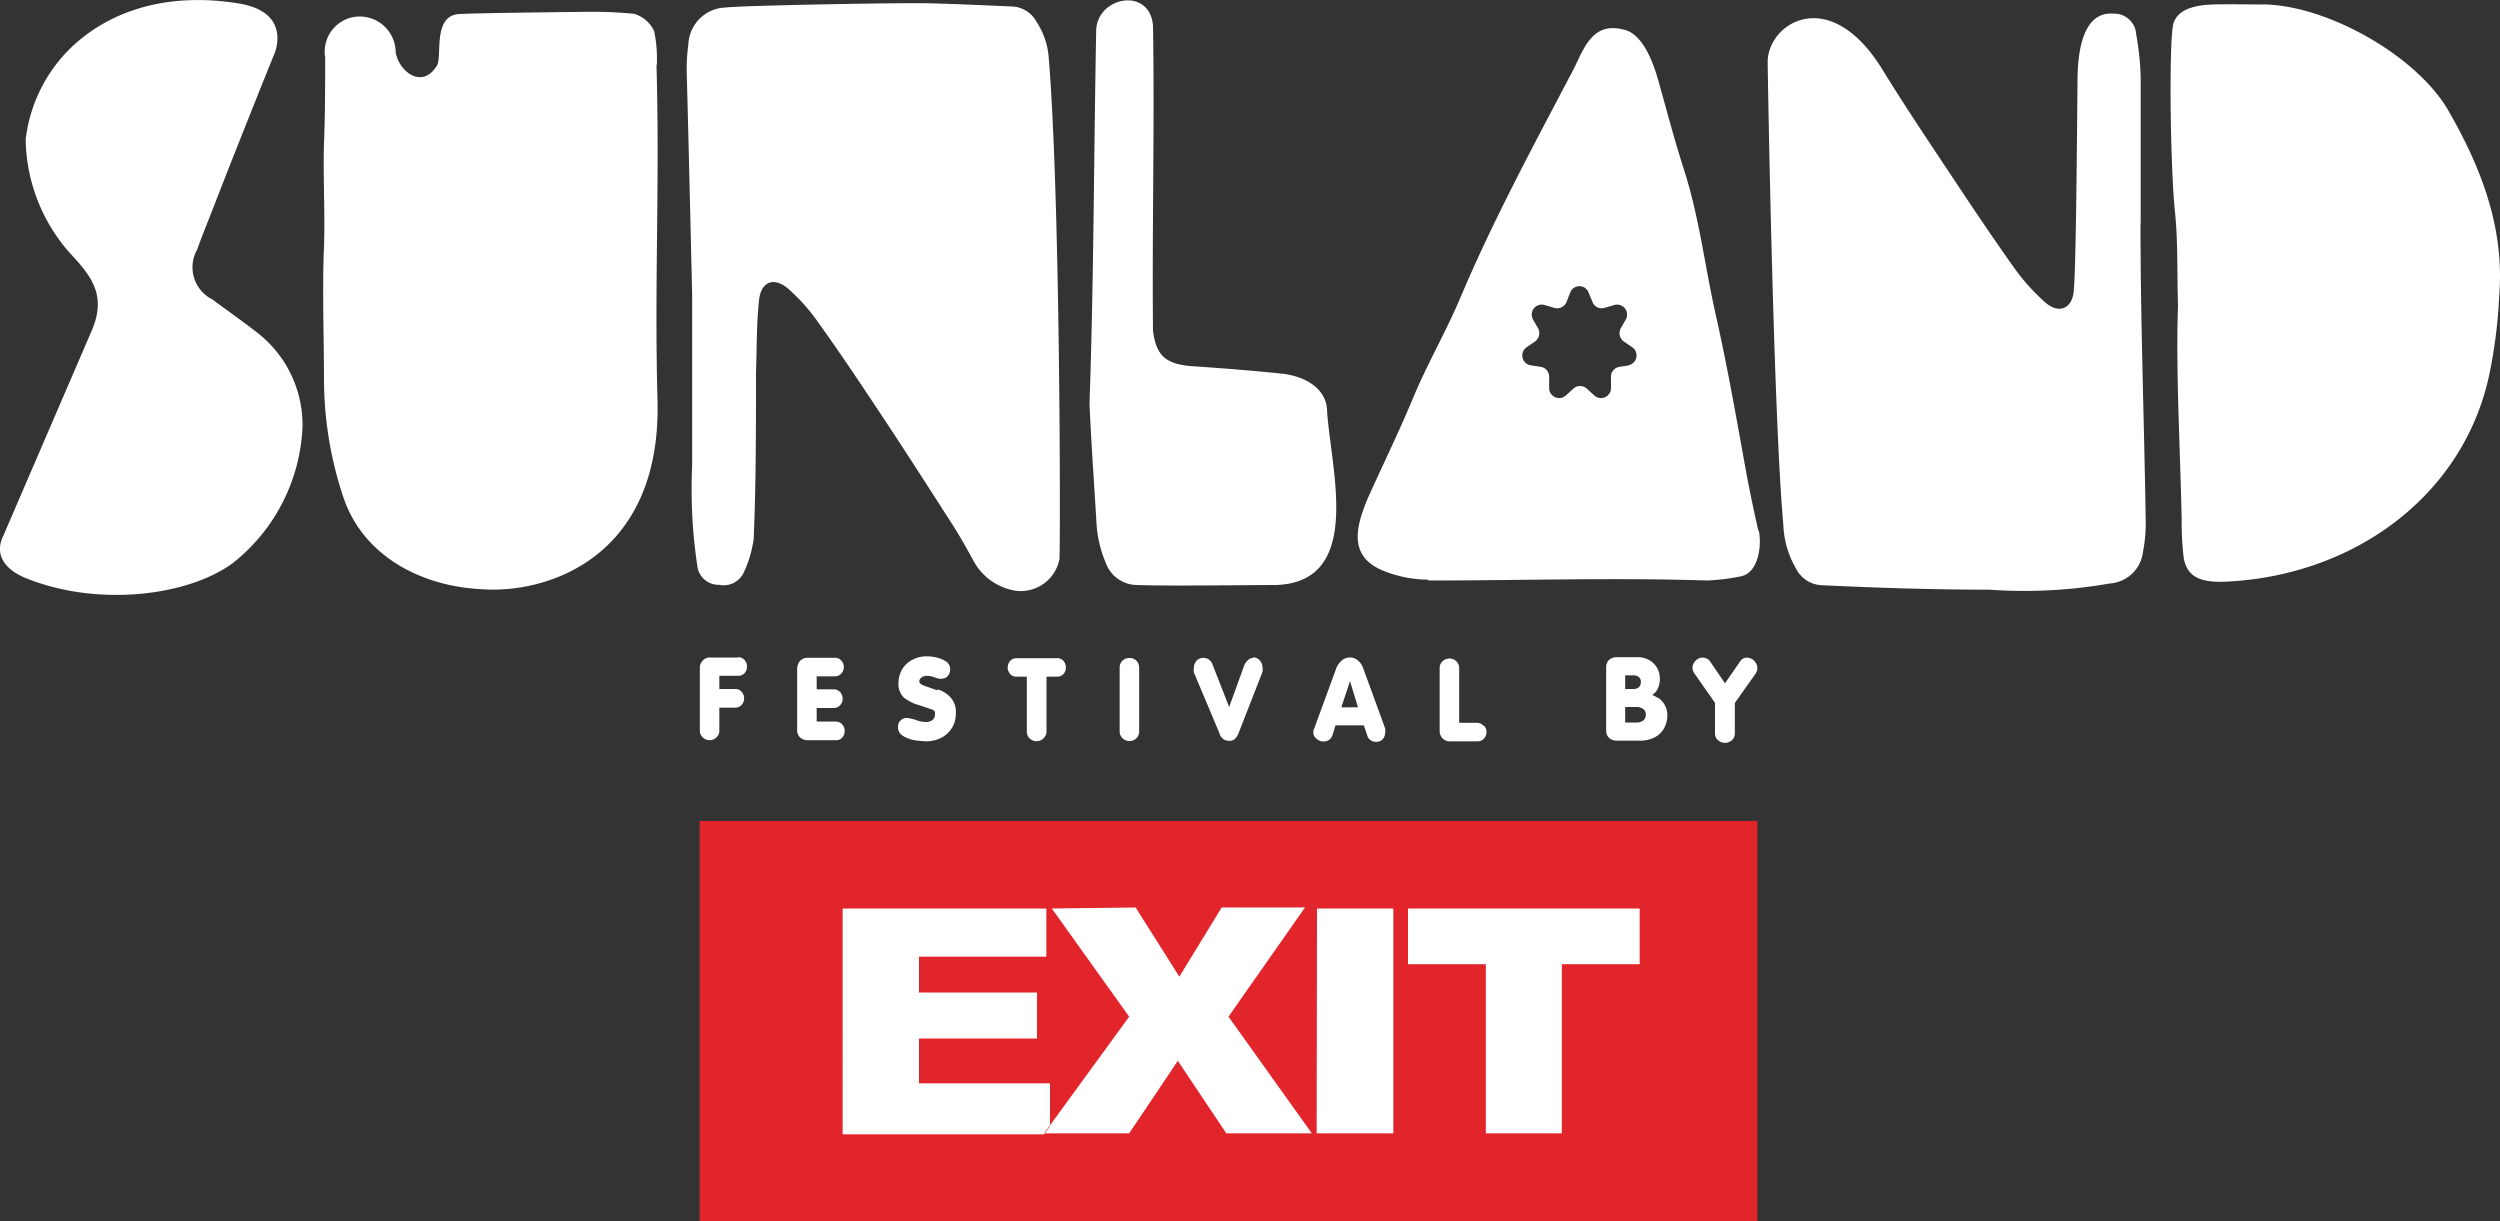 <svg id="Layer_1" data-name="Layer 1" xmlns="http://www.w3.org/2000/svg" width="150" height="73.27" viewBox="0 0 150 73.27"><rect x="0" y="0" width="150" height="73.27" fill="#333333" stroke="none"/><defs><style>.cls-1{fill:#fff;}.cls-2{fill:#e2252a;}</style></defs><path class="cls-1" d="M5.55,19.73c.8-2,0-3.1-1.35-4.54A10.49,10.49,0,0,1,1.54,8.37,9.16,9.16,0,0,1,4.22,2.9C6.85.36,10.52-.42,14.34.21c3,.5,2.28,2.67,2.1,3.08-.29.68-2.81,7-3.78,9.53-.28.71-.57,1.42-.83,2.15a2.16,2.16,0,0,0,.92,3c.87.65,1.76,1.27,2.62,1.94a7,7,0,0,1,2.78,5.71A11,11,0,0,1,14,33.76c-2.67,2-8.15,2.69-12.49.91C.27,34.15-.36,33.26.21,32.12L5.55,19.73"/><path class="cls-1" d="M128.43,13.42c0,5.89.22,11.79.31,17.68a8.82,8.82,0,0,1-.16,2,2.15,2.15,0,0,1-2,1.91,29.68,29.68,0,0,1-7.23.37c-3.37,0-6.74-.11-10.1-.27a1.81,1.81,0,0,1-1.49-1,5.57,5.57,0,0,1-.76-2.64c-.58-6.31-.92-26.11-.94-27.75,0-2.31,3.7-4.73,6.89.46,1.4,2.28,2.9,4.5,4.38,6.73,1.18,1.78,2.38,3.56,3.62,5.3a12.37,12.37,0,0,0,1.76,1.93c.79.7,1.59.42,1.71-.63.15-1.38.2-9.77.23-12.57,0-1.44.17-4.29,2.17-4.12a1.31,1.31,0,0,1,1.35,1.24,16.39,16.39,0,0,1,.27,2.61c0,2.91,0,8.73,0,8.73"/><path class="cls-1" d="M41.21,4.6a11.18,11.18,0,0,1,.09-1.92A2.31,2.31,0,0,1,43.56.45C44.48.33,54.13.15,55.88.2s3.24.12,4.86.19a1.74,1.74,0,0,1,1.44.9,4.54,4.54,0,0,1,.75,2.25c.68,8.29.7,28.31.64,30a2.37,2.37,0,0,1-2.66,1.9,3.5,3.5,0,0,1-2.49-1.77c-.43-.79-.87-1.58-1.36-2.33-1.5-2.34-3-4.68-4.55-7-1.14-1.72-2.29-3.43-3.49-5.1a11.31,11.31,0,0,0-1.7-1.89c-.86-.76-1.66-.48-1.78.67-.15,1.43-.13,2.88-.18,4.32,0,3.18,0,6.85-.14,10a7,7,0,0,1-.59,2,1.33,1.33,0,0,1-1.48.75,1.29,1.29,0,0,1-1.29-1,30.9,30.9,0,0,1-.33-6.16V17.73S41.33,9,41.21,4.6"/><path class="cls-1" d="M130.68,18.4c-.06-2.16,0-3.92-.18-5.66-.29-2.8-.38-10.52-.08-11.38S131.82.3,132.78.27s2.16,0,3.24,0c3.88.17,9,3.16,10.85,6.31,2,3.46,3.42,7.11,3.08,11.21a29.57,29.57,0,0,1-.62,4.81c-1.54,7-7.84,11.79-15.42,12.28-1.59.11-2.67-.07-2.89-1.43a18.52,18.52,0,0,1-.12-2.29c-.08-4.06-.36-8.88-.22-12.8"/><path class="cls-1" d="M68.23,35.1a2,2,0,0,1-1.86-1.27,7.24,7.24,0,0,1-.59-2.62c-.14-2.34-.31-4.68-.41-7,.26-7.43.26-14.88.4-22.32,0-2.1,3.22-2.71,3.41-.35.1,6.1-.06,12.2,0,18.3.19,1.52.78,2,2.31,2.13,1.85.12,3.69.27,5.54.46,1.16.16,2.48.77,2.59,2.11.17,3.43,2.29,10.38-3.06,10.56-1.23,0-6.79.07-8.33,0"/><path class="cls-1" d="M39.41,3.87a8.07,8.07,0,0,0-.16-2A1.93,1.93,0,0,0,38.05.83,25.69,25.69,0,0,0,35.22.71s-6.14.06-7.65.13c-1.66.08-1,2.6-1.37,3.12-.9,1.43-2.28.3-2.46-.83A2.16,2.16,0,0,0,21.37,1a2.11,2.11,0,0,0-1.86,2.44c0,1.72,0,3.43-.07,5.15-.06,2.08.07,4.17,0,6.25-.11,2.35,0,5.62,0,8a22.46,22.46,0,0,0,1.14,6.93c1.17,3.59,4.7,5.41,8.31,5.58,3.85.3,10.81-1.83,10.56-11.34-.19-7.06.14-12.8-.06-20.1"/><path class="cls-1" d="M97.76,21.92l-.59.09a.6.6,0,0,0-.51.64l0,.6a.6.6,0,0,1-1,.48l-.45-.41a.6.6,0,0,0-.81,0l-.45.41a.6.6,0,0,1-1-.48l0-.6a.6.6,0,0,0-.51-.64l-.59-.09a.6.6,0,0,1-.25-1.09l.5-.34a.62.62,0,0,0,.18-.8l-.3-.52a.6.6,0,0,1,.69-.87l.58.17a.61.61,0,0,0,.74-.35l.22-.56a.59.59,0,0,1,1.11,0l.23.56a.59.59,0,0,0,.73.35l.58-.17a.6.6,0,0,1,.69.87l-.3.52a.62.62,0,0,0,.18.8l.5.34a.6.6,0,0,1-.25,1.09m7.82,9.93c-.26-1.17-.51-2.34-.73-3.52-.57-3.16-1.12-6.32-1.83-9.46-.67-3-1-6-2-9-.61-1.95-.9-3.13-1.46-5.1s-1.32-2.87-2.1-3C95.52,1.29,95,3,94.43,4.12c-2.37,4.52-4.8,9-6.79,13.7-.87,2.07-2,4-2.87,6.09s-1.81,4-2.71,6c-.72,1.73-1.18,3.51,1,4.36a7.32,7.32,0,0,0,2.63.51v.05c5.58,0,11.17-.18,16.76,0a13,13,0,0,0,2-.25c1.07-.21,1.26-1.86,1.08-2.74"/><path class="cls-1" d="M44.29,39.45H42.6a.55.55,0,0,0-.44.19.61.61,0,0,0-.17.42v3.76a.55.55,0,0,0,.18.43.59.59,0,0,0,.41.16h0a.55.55,0,0,0,.4-.16.54.54,0,0,0,.18-.43V42.46h.94a.51.51,0,0,0,.41-.18.59.59,0,0,0,0-.76.51.51,0,0,0-.41-.18h-.94v-.79h1.13a.51.51,0,0,0,.39-.17.6.6,0,0,0,.14-.39.56.56,0,0,0-.14-.38.52.52,0,0,0-.39-.18"/><path class="cls-1" d="M50.14,43.29H49v-.81h1a.52.52,0,0,0,.41-.17.55.55,0,0,0,.15-.38.6.6,0,0,0-.14-.39.52.52,0,0,0-.42-.18H49v-.78h1.08a.5.5,0,0,0,.4-.17.56.56,0,0,0,.15-.39.54.54,0,0,0-.15-.38.47.47,0,0,0-.4-.17H48.43a.51.51,0,0,0-.32.1.47.47,0,0,0-.21.25.77.77,0,0,0-.07.34v3.66a.57.57,0,0,0,.18.43.65.65,0,0,0,.43.16h1.71a.47.47,0,0,0,.39-.16.61.61,0,0,0,0-.78.49.49,0,0,0-.39-.17"/><path class="cls-1" d="M56.27,41.43l-.8-.28c-.2-.07-.31-.16-.31-.26a.27.27,0,0,1,.13-.24.55.55,0,0,1,.36-.1h0a1.48,1.48,0,0,1,.45.1l.22.07a.59.59,0,0,0,.17,0,.49.49,0,0,0,.38-.16.64.64,0,0,0,.14-.41.56.56,0,0,0-.26-.47,1.88,1.88,0,0,0-.56-.23,2.43,2.43,0,0,0-.55-.07,1.78,1.78,0,0,0-.86.19,1.53,1.53,0,0,0-.64.57,1.61,1.61,0,0,0-.23.85,1.11,1.11,0,0,0,.32.86,2.54,2.54,0,0,0,.95.47l.8.27a.25.25,0,0,1,.12.25.43.43,0,0,1-.14.35.63.63,0,0,1-.44.13,1.81,1.81,0,0,1-.57-.12,2.05,2.05,0,0,0-.54-.12h0a.5.5,0,0,0-.39.16.54.54,0,0,0-.14.39.59.59,0,0,0,.31.53,1.91,1.91,0,0,0,.67.25,6.3,6.3,0,0,0,.71.07h0a2,2,0,0,0,.88-.2,1.6,1.6,0,0,0,.9-1.45,1.29,1.29,0,0,0-.33-1,1.78,1.78,0,0,0-.77-.47"/><path class="cls-1" d="M63.41,39.49H61a.54.54,0,0,0-.4.17.64.64,0,0,0-.14.39.59.59,0,0,0,.14.38.51.51,0,0,0,.4.17h.61v3.26a.6.6,0,0,0,.16.44.58.58,0,0,0,.43.17h0a.57.57,0,0,0,.41-.17.57.57,0,0,0,.18-.44V40.6h.63a.51.51,0,0,0,.4-.17.55.55,0,0,0,.13-.38.58.58,0,0,0-.13-.38.48.48,0,0,0-.39-.18"/><path class="cls-1" d="M68.05,39.54a.57.57,0,0,0-.28-.06.59.59,0,0,0-.41.15.56.56,0,0,0-.18.44v3.8a.55.55,0,0,0,.18.43.59.59,0,0,0,.41.16h0a.57.57,0,0,0,.41-.16.56.56,0,0,0,.17-.43v-3.8a.66.66,0,0,0-.08-.32.63.63,0,0,0-.22-.21"/><path class="cls-1" d="M75.21,39.48h0a.42.42,0,0,0-.31.11,1,1,0,0,0-.23.29l-.92,2.54-1-2.55a.57.57,0,0,0-.53-.4h0a.58.58,0,0,0-.44.19.68.68,0,0,0-.15.42.87.87,0,0,0,0,.26L73.17,44a.58.58,0,0,0,.57.45h0a.49.49,0,0,0,.36-.12.94.94,0,0,0,.21-.33l1.44-3.69a.7.7,0,0,0,0-.25.64.64,0,0,0-.16-.43.53.53,0,0,0-.43-.19"/><path class="cls-1" d="M81.48,42.44h-1L81,40.87Zm.3-2.38a1.11,1.11,0,0,0-.3-.43.72.72,0,0,0-.49-.18h0a.72.72,0,0,0-.48.18,1.16,1.16,0,0,0-.32.43l-1.33,3.63a.54.54,0,0,0-.06.25.46.46,0,0,0,.2.39.61.61,0,0,0,.42.16.64.64,0,0,0,.33-.1.66.66,0,0,0,.21-.31l.17-.56h1.7l.19.56a.54.54,0,0,0,.56.43h0a.49.49,0,0,0,.39-.17.56.56,0,0,0,.14-.38.74.74,0,0,0,0-.25Z"/><path class="cls-1" d="M89,43.54a.5.5,0,0,0-.4-.17H87.55V40.11a.57.57,0,0,0-.08-.32.63.63,0,0,0-.22-.21.64.64,0,0,0-.28-.07h0a.6.6,0,0,0-.41.16.56.56,0,0,0-.18.44v3.73a.65.65,0,0,0,.17.46.59.59,0,0,0,.44.18h1.65a.51.51,0,0,0,.4-.17.56.56,0,0,0,.15-.39.55.55,0,0,0-.15-.38"/><rect class="cls-2" x="41.98" y="49.26" width="63.46" height="24.01"/><path class="cls-1" d="M84.48,54.51h13.9v3.34H93.71V68H89.15V57.85H84.48Zm-5.46,0H83.6V68H79Zm-15.91,0L67.75,61,62.65,68h5.1l2.92-4.35L73.58,68h5.13l-5-7,4.59-6.55h-5l-2.54,4.15-2.62-4.15Zm-12.55,0H62.78V57.4H55.14v2.15h7.08v2.76H55.14V65H63v2.58l-.35.48H50.56Z"/><path class="cls-1" d="M105.35,39.78a.57.57,0,0,0-.23-.23.55.55,0,0,0-.3-.09.48.48,0,0,0-.43.25L103.5,41l-.89-1.31a.56.56,0,0,0-.87-.05.59.59,0,0,0-.19.42.62.62,0,0,0,.11.34l1.24,1.77V44a.52.52,0,0,0,.19.42.61.61,0,0,0,.41.15.63.63,0,0,0,.41-.15.54.54,0,0,0,.18-.42V42.18l1.26-1.78a.58.58,0,0,0,0-.62"/><path class="cls-1" d="M98.75,42.86a.46.46,0,0,1-.14.36.61.61,0,0,1-.39.13h-.71v-.93h.63a.74.74,0,0,1,.46.12.41.41,0,0,1,.15.32m-1.24-1.52v-.82H98a.54.54,0,0,1,.33.1.36.36,0,0,1,.12.29.44.44,0,0,1-.11.32.5.5,0,0,1-.34.11Zm1.93.52a1.14,1.14,0,0,0-.31-.16,1,1,0,0,0,.26-.25,1.28,1.28,0,0,0,.2-.73,1.24,1.24,0,0,0-.18-.67,1.21,1.21,0,0,0-.49-.46,1.38,1.38,0,0,0-.67-.16H97a.73.73,0,0,0-.45.16.59.59,0,0,0-.18.44v3.8a.58.58,0,0,0,.18.45h0a.69.69,0,0,0,.45.16h1.38a1.91,1.91,0,0,0,.86-.18,1.34,1.34,0,0,0,.59-.54,1.62,1.62,0,0,0,.21-.85,1.24,1.24,0,0,0-.55-1"/></svg>
